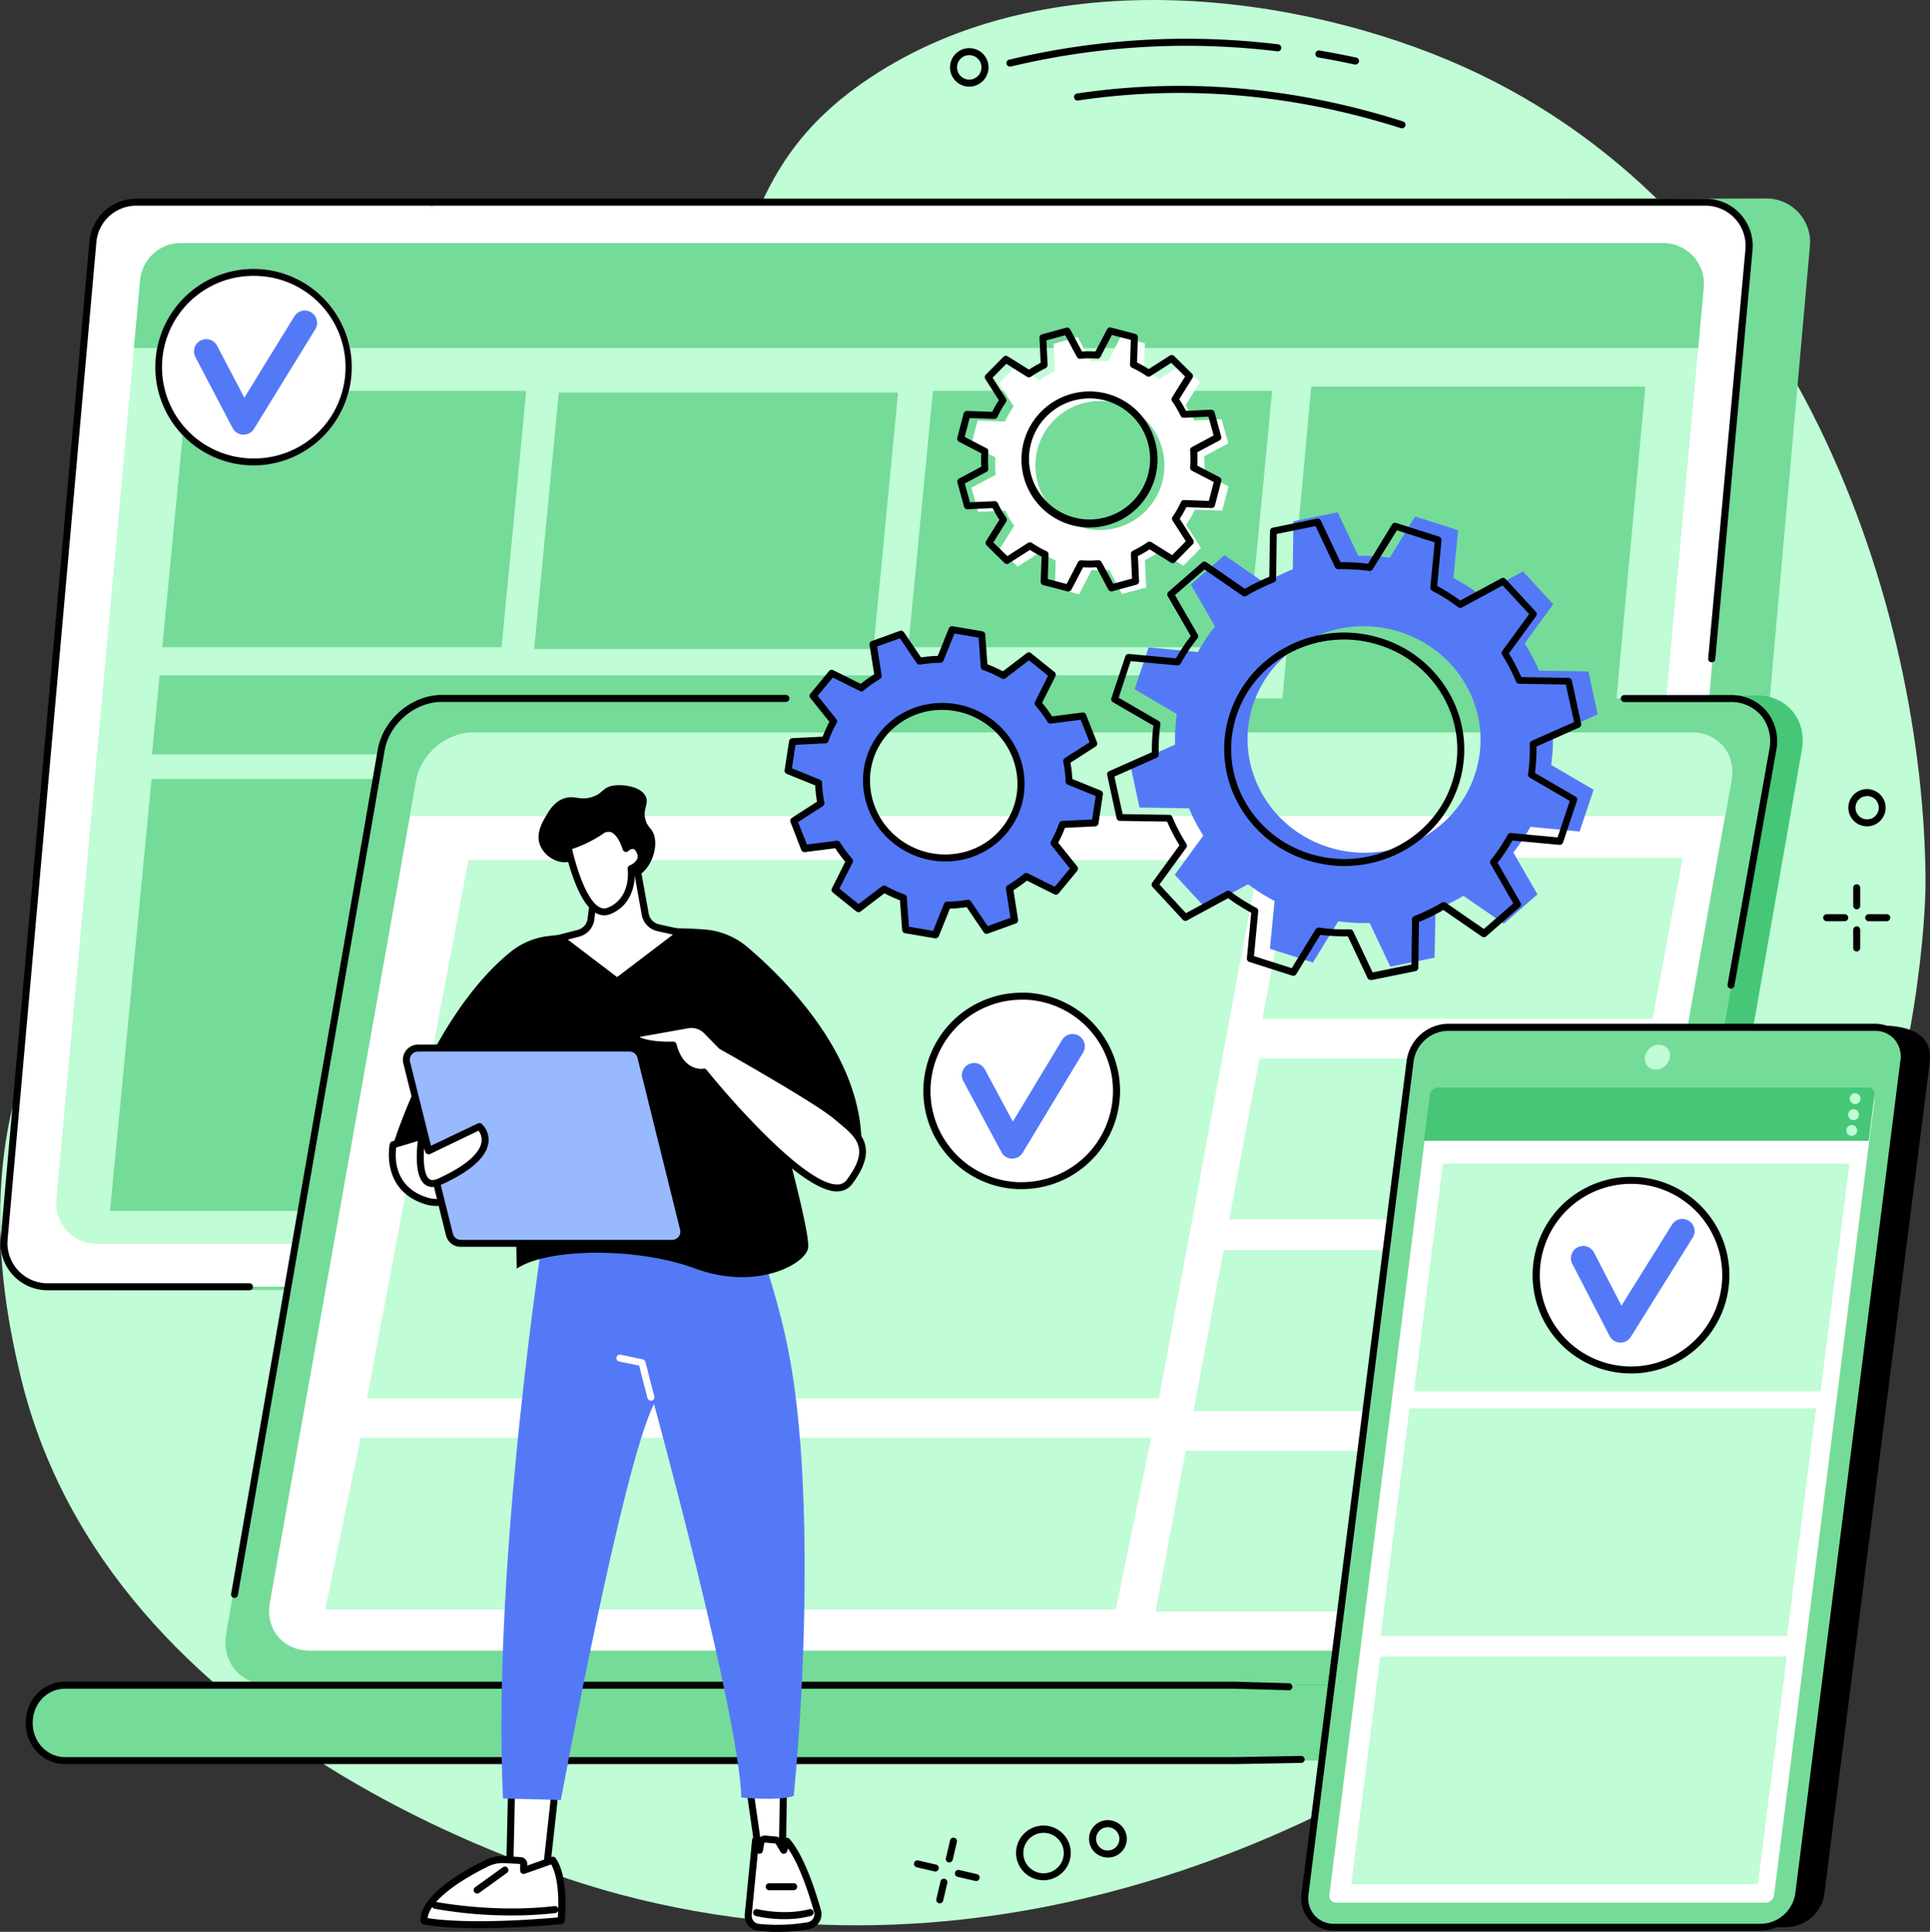 <svg id="Layer_1" data-name="Layer 1" xmlns="http://www.w3.org/2000/svg" viewBox="0 0 828.87 829.78"><rect x="0" y="0" width="828.87" height="829.78" fill="#333333" stroke="none"/><defs><style>.cls-1{fill:#fff;}.cls-2{fill:#c0fcd5;}.cls-3{fill:#75db99;}.cls-4{fill:#46c777;}.cls-5{fill:#5479f7;}.cls-6{fill:#99b9ff;}</style></defs><path class="cls-1" d="M423.6-115" transform="translate(-666.5 -71.31)"/><path class="cls-1" d="M423.6,1385" transform="translate(-666.5 -71.31)"/><g id="Cross-platform_development" data-name="Cross-platform development"><path class="cls-2" d="M1283.46,822.65c207.33-129.56,210.12-362.44,210-373.12-.74-116.69-54.3-285.25-199.07-349.83-68.61-30.6-177.06-46.45-254.38,5.09C967.85,152.92,999.14,208.91,919.49,305c-91.74,110.7-165.53,95.75-227,192.42-40.63,63.86-22.7,141.14-17.57,163.31C712.57,823.26,910.38,879.13,932.57,885,1108.68,931.87,1253.65,841.28,1283.46,822.65Z" transform="translate(-666.5 -71.31)"/><path class="cls-3" d="M878.06,158.16l547.08-1.59A18.74,18.74,0,0,1,1443.8,177l-38.29,431.48a18.74,18.74,0,0,1-18.66,17.07L713,625.41c-11,0-19.75-10.41-18.78-21.37l38.3-428.8c.86-9.67,8.65-18.13,18.35-18.13l127.23,1Z" transform="translate(-666.5 -71.31)"/><path class="cls-1" d="M852,158.16h547a18.73,18.73,0,0,1,18.66,20.4L1379.51,607A18.74,18.74,0,0,1,1360.85,624H686.94a18.73,18.73,0,0,1-18.66-20.39l38.12-428.4a18.73,18.73,0,0,1,18.66-17.08Z" transform="translate(-666.5 -71.31)"/><path d="M773.64,625.53h-86.7a20.22,20.22,0,0,1-20.15-22L704.9,175.1a20.14,20.14,0,0,1,20.16-18.44H852a1.5,1.5,0,0,1,0,3H725.06a17.16,17.16,0,0,0-17.17,15.71l-38.12,428.4a17.23,17.23,0,0,0,17.17,18.76h86.7a1.5,1.5,0,1,1,0,3Z" transform="translate(-666.5 -71.31)"/><path d="M1401.6,355.8h-.13a1.49,1.49,0,0,1-1.36-1.63l16-175.74A17.23,17.23,0,0,0,1399,159.66H852a1.5,1.5,0,0,1,0-3h547a20.25,20.25,0,0,1,20.16,22l-16,175.75A1.51,1.51,0,0,1,1401.6,355.8Z" transform="translate(-666.5 -71.31)"/><path class="cls-2" d="M864.14,175.61h516.45a17.45,17.45,0,0,1,17.62,18.83l-36,395.41a17.54,17.54,0,0,1-17.62,15.76H708.32a17.45,17.45,0,0,1-17.62-18.82l36-395.42a17.54,17.54,0,0,1,17.62-15.76Z" transform="translate(-666.5 -71.31)"/><path class="cls-3" d="M1395.83,220.81l2.38-26.18a17.5,17.5,0,0,0-17.62-18.88H744.31a17.58,17.58,0,0,0-17.62,15.81L724,220.81Z" transform="translate(-666.5 -71.31)"/><polygon class="cls-3" points="215.41 278.01 69.7 278.01 80.3 167.89 226 167.89 215.41 278.01"/><polygon class="cls-3" points="375.1 278.77 229.4 278.77 239.99 168.64 385.69 168.64 375.1 278.77"/><polygon class="cls-3" points="535.77 278.01 390.07 278.01 400.66 167.89 546.36 167.89 535.77 278.01"/><polygon class="cls-3" points="513.32 520.14 47.25 520.14 65.09 334.6 531.17 334.6 513.32 520.14"/><polygon class="cls-3" points="531.36 324.02 65.28 324.02 68.55 290.08 534.62 290.08 531.36 324.02"/><polygon class="cls-3" points="673.76 521.05 530.28 521.05 563.16 166.05 706.64 166.05 673.76 521.05"/><path class="cls-4" d="M1201.89,778.64c-12.78-10.44-26.19-20.17-39.93-29.45-27.87-18.84-57.25-35.68-86.94-52-15.62-8.59-31.84-16.35-47.85-24.34s-32.25-16-48.41-24Q956.62,638,934.51,627C901,513.82,864.64,385.46,871.87,385.46L1421,370c12.93,0,21.6,10.52,19.34,23.44l-66.55,379.43c-2.27,12.93-14.63,23.45-27.55,23.45H1224C1216.82,790.21,1209.18,784.6,1201.89,778.64Z" transform="translate(-666.5 -71.31)"/><path class="cls-3" d="M856.19,371.29h553.42c12.22,0,20.38,9.9,18.24,22.11L1361.3,772.83c-2.14,12.22-13.78,22.12-26,22.12H781.89c-12.21,0-20.38-9.9-18.24-22.12L830.2,393.4C832.34,381.19,844,371.29,856.19,371.29Z" transform="translate(-666.5 -71.31)"/><path d="M1409.91,495.94l-.27,0a1.49,1.49,0,0,1-1.21-1.73l17.94-101a17.46,17.46,0,0,0-3.5-14.53,16.94,16.94,0,0,0-13.26-5.82h-45.54a1.5,1.5,0,0,1,0-3h45.54a19.85,19.85,0,0,1,15.55,6.89,20.44,20.44,0,0,1,4.17,17l-17.95,101A1.5,1.5,0,0,1,1409.91,495.94Z" transform="translate(-666.5 -71.31)"/><path d="M767.24,757.68l-.26,0a1.5,1.5,0,0,1-1.22-1.74l63-362.77c2.26-12.88,14.58-23.36,27.47-23.36H1004a1.5,1.5,0,0,1,0,3H856.19c-11.5,0-22.49,9.36-24.51,20.87l-63,362.77A1.51,1.51,0,0,1,767.24,757.68Z" transform="translate(-666.5 -71.31)"/><path class="cls-3" d="M694.55,795.17h643.61c8.57,0,15.55,7.09,15.55,16.2s-7,16.19-15.55,16.19H694.55c-8.59,0-15.55-7.07-15.55-16.19S686,795.17,694.55,795.17Z" transform="translate(-666.5 -71.31)"/><path d="M1119.06,829.06H694.55c-9.56,0-17-7.77-17-17.69s7.49-17.7,17-17.7h502.19l23.32.66a1.5,1.5,0,0,1,0,3h0l-23.29-.66H694.55c-7.88,0-14,6.46-14,14.7s6.17,14.69,14,14.69h502.19l28.57-.51h0a1.5,1.5,0,0,1,0,3l-28.6.51Z" transform="translate(-666.5 -71.31)"/><path class="cls-1" d="M869.84,385.92h523c11.55,0,19.26,9.21,17.24,20.59l-62.89,353.22c-2,11.37-13,20.59-24.57,20.59h-523c-11.54,0-19.26-9.22-17.23-20.59l62.89-353.22C847.29,395.13,858.29,385.92,869.84,385.92Z" transform="translate(-666.5 -71.31)"/><path class="cls-2" d="M1407.37,421.85l2.73-15.31c2-11.37-5.69-20.56-17.24-20.56h-523c-11.55,0-22.55,9.19-24.57,20.56l-2.73,15.31Z" transform="translate(-666.5 -71.31)"/><polygon class="cls-2" points="497.72 600.63 157.62 600.63 201.16 369.5 540.76 369.5 497.72 600.63"/><polygon class="cls-2" points="479.21 691.3 139.68 691.3 154.87 617.57 494.4 617.57 479.21 691.3"/><polygon class="cls-2" points="709.71 437.59 542.2 437.59 555.18 368.47 722.68 368.47 709.71 437.59"/><polygon class="cls-2" points="695.42 523.75 527.91 523.75 540.89 454.63 708.39 454.63 695.42 523.75"/><polygon class="cls-2" points="680.07 606.13 512.56 606.13 525.53 537.01 693.04 537.01 680.07 606.13"/><polygon class="cls-2" points="663.78 692.3 496.28 692.3 509.25 623.17 676.75 623.17 663.78 692.3"/><path d="M1433.92,899.09H1250.51a12.32,12.32,0,0,1-12.5-14.27l45.16-356.77a16.69,16.69,0,0,1,16.11-14.26l174.21-2c20,0,22.7,8.42,21.71,16.3L1450,884.82A16.71,16.71,0,0,1,1433.92,899.09Z" transform="translate(-666.5 -71.31)"/><path class="cls-3" d="M1422.88,899.09h-183.4A12.35,12.35,0,0,1,1227,884.78l45.16-357.91a16.72,16.72,0,0,1,16.12-14.31h183.41a12.34,12.34,0,0,1,12.5,14.31L1439,884.78A16.72,16.72,0,0,1,1422.88,899.09Z" transform="translate(-666.5 -71.31)"/><path class="cls-2" d="M1377.65,530.76a4.62,4.62,0,0,1-4.68-5.36,6.26,6.26,0,0,1,6-5.36,4.62,4.62,0,0,1,4.68,5.36A6.26,6.26,0,0,1,1377.65,530.76Z" transform="translate(-666.5 -71.31)"/><path class="cls-1" d="M1237.42,885.27l43.12-341.74a3.86,3.86,0,0,1,3.72-3.3h184.4a2.85,2.85,0,0,1,2.88,3.3l-43.12,341.74a3.86,3.86,0,0,1-3.72,3.3H1240.31A2.85,2.85,0,0,1,1237.42,885.27Z" transform="translate(-666.5 -71.31)"/><path class="cls-4" d="M1469.05,561.32l2.49-19.7a2.77,2.77,0,0,0-2.88-3.21h-184.4a3.78,3.78,0,0,0-3.72,3.21l-2.49,19.7Z" transform="translate(-666.5 -71.31)"/><circle class="cls-2" cx="796.72" cy="471.91" r="2.33"/><circle class="cls-2" cx="796.05" cy="478.79" r="2.33"/><circle class="cls-2" cx="795.27" cy="485.56" r="2.33"/><polygon class="cls-2" points="781.87 597.6 607.26 597.6 619.69 499.81 794.3 499.81 781.87 597.6"/><polygon class="cls-2" points="767.51 702.67 592.9 702.67 605.34 604.89 779.94 604.89 767.51 702.67"/><polygon class="cls-2" points="754.94 809.35 580.34 809.35 592.77 711.57 767.38 711.57 754.94 809.35"/><path d="M1422.88,900.59h-183.4a14,14,0,0,1-10.69-4.66,14.21,14.21,0,0,1-3.31-11.34l45.16-357.91a18.29,18.29,0,0,1,17.61-15.62h183.41a14,14,0,0,1,10.68,4.66,14.21,14.21,0,0,1,3.31,11.34L1440.49,885A18.29,18.29,0,0,1,1422.88,900.59Zm-175.1-180.73,1.49.18L1228.46,885a11.21,11.21,0,0,0,2.59,9,11,11,0,0,0,8.43,3.65h183.4a15.2,15.2,0,0,0,14.63-13l45.16-357.91a11.25,11.25,0,0,0-2.58-9,11,11,0,0,0-8.43-3.64H1288.25a15.2,15.2,0,0,0-14.63,13l-24.35,193Z" transform="translate(-666.5 -71.31)"/><polygon class="cls-1" points="321.63 765.67 326.16 797.46 335.96 797.46 336.51 766.2 321.63 765.67"/><path d="M1002.47,870.28h-9.81a1.5,1.5,0,0,1-1.48-1.29l-4.53-31.79A1.51,1.51,0,0,1,987,836a1.49,1.49,0,0,1,1.17-.49l14.87.52a1.5,1.5,0,0,1,1.45,1.53L1004,868.8A1.51,1.51,0,0,1,1002.47,870.28Zm-8.5-3h7l.5-28.32-11.62-.41Z" transform="translate(-666.5 -71.31)"/><path class="cls-1" d="M992.27,899.17a78.4,78.4,0,0,0,21.31-.71,5,5,0,0,0,4-6.29c-2.24-8-7.08-23.09-13.16-30l-1.33,3.89-2.12-3.55a1.8,1.8,0,0,0-1.36-.85l-4.42-.42a1.79,1.79,0,0,0-1.92,1.47l-.59,3.35L991,861.77l-3.15,31.93A5,5,0,0,0,992.27,899.17Z" transform="translate(-666.5 -71.31)"/><path d="M1000.28,901.09a75.78,75.78,0,0,1-8.17-.43,6.51,6.51,0,0,1-5.76-7.1l3.14-31.94a1.51,1.51,0,0,1,1.29-1.34,1.53,1.53,0,0,1,1.57.85,3.27,3.27,0,0,1,3-1.35l4.42.41a3.29,3.29,0,0,1,2.5,1.58l.47.77.28-.82a1.5,1.5,0,0,1,2.54-.51c6.24,7,11.13,22.17,13.49,30.55a6.5,6.5,0,0,1-.76,5.23,6.57,6.57,0,0,1-4.41,3A80.2,80.2,0,0,1,1000.28,901.09Zm-8.34-33.69-2.6,26.45a3.5,3.5,0,0,0,3.09,3.83h0a76.85,76.85,0,0,0,20.9-.7,3.51,3.51,0,0,0,2.79-4.41c-2.07-7.35-6.12-20-11.19-27.26l-.44,1.26a1.49,1.49,0,0,1-2.7.29l-2.13-3.55a.3.3,0,0,0-.21-.13l-4.42-.41a.27.27,0,0,0-.3.23l-.59,3.35a1.51,1.51,0,0,1-1.33,1.23A1.52,1.52,0,0,1,991.94,867.4Z" transform="translate(-666.5 -71.31)"/><path d="M1003.41,895.66a55,55,0,0,1-12.34-1.36,1.5,1.5,0,0,1,.73-2.91c.11,0,11.51,2.81,22.18,0a1.5,1.5,0,1,1,.76,2.9A45,45,0,0,1,1003.41,895.66Z" transform="translate(-666.5 -71.31)"/><path d="M1007.36,883.23H996.85a1.5,1.5,0,1,1,0-3h10.51a1.5,1.5,0,1,1,0,3Z" transform="translate(-666.5 -71.31)"/><polygon class="cls-1" points="238.47 768.51 234.4 805.56 218.81 808.83 219.76 765.38 238.47 768.51"/><path d="M885.31,881.64a1.56,1.56,0,0,1-1-.34,1.52,1.52,0,0,1-.54-1.19l1-43.45a1.52,1.52,0,0,1,1.75-1.45l18.71,3.13a1.52,1.52,0,0,1,1.25,1.65l-4.08,37a1.51,1.51,0,0,1-1.18,1.31l-15.59,3.26A1.55,1.55,0,0,1,885.31,881.64Zm2.41-43.18-.87,39.83,12.68-2.66,3.8-34.56Z" transform="translate(-666.5 -71.31)"/><path class="cls-1" d="M907.48,896.3s2-17.83-3.59-26l-12.47,4.44v-2.66A1.55,1.55,0,0,0,890,870.5l-7-.4a15.17,15.17,0,0,0-7.55,1.55c-8.33,4.1-27.5,14.65-26.89,24.77C848.63,896.42,863.72,900.17,907.48,896.3Z" transform="translate(-666.5 -71.31)"/><path d="M872.12,899.56c-16.78,0-23.44-1.58-23.85-1.68a1.5,1.5,0,0,1-1.14-1.37c-.63-10.62,17.1-21,27.73-26.2a16.7,16.7,0,0,1,8.3-1.71l7,.4a3.06,3.06,0,0,1,2.81,3.11v.54l10.47-3.73a1.48,1.48,0,0,1,1.73.56c5.84,8.51,3.93,26.24,3.85,27a1.51,1.51,0,0,1-1.36,1.33C892.6,899.12,881,899.56,872.12,899.56Zm-22-4.37c4.25.73,20.48,2.78,55.94-.27.3-3.88.88-16.08-2.85-22.77l-11.33,4a1.46,1.46,0,0,1-1.36-.18,1.5,1.5,0,0,1-.64-1.23v-2.66a.19.19,0,0,0,0-.13L883,871.6a13.74,13.74,0,0,0-6.81,1.4C860.46,880.73,850.9,888.92,850.16,895.19Zm57.32,1.11h0Z" transform="translate(-666.5 -71.31)"/><path d="M886.24,894.07a186.11,186.11,0,0,1-33.09-2.88,1.49,1.49,0,1,1,.59-2.93c.24,0,24.51,4.85,50.91,1.79a1.5,1.5,0,0,1,.34,3A163.79,163.79,0,0,1,886.24,894.07Z" transform="translate(-666.5 -71.31)"/><path d="M871.42,884.66a1.52,1.52,0,0,1-1.22-.63,1.49,1.49,0,0,1,.35-2.09l12-8.63a1.5,1.5,0,0,1,1.75,2.43l-12,8.64A1.51,1.51,0,0,1,871.42,884.66Z" transform="translate(-666.5 -71.31)"/><path class="cls-5" d="M900.11,599.41s-22.36,142.13-17.6,244.42l24.86.64s26.67-144.26,40-170.06c0,0,36.14,131.52,37.53,169,0,0,16.08,1.62,22.49-.69,3.45-36.13,4.48-66.87,4.65-90.34.5-67.2-5.92-97.72-9.44-112.2-3.24-13.29-6.71-24.1-9.24-31.41l-8.46-24.13Z" transform="translate(-666.5 -71.31)"/><path class="cls-1" d="M946,672.93a1.51,1.51,0,0,1-1.45-1.12L941,657.9l-8.58-1.77a1.5,1.5,0,1,1,.61-2.94l9.5,2a1.49,1.49,0,0,1,1.14,1.1l3.84,14.81a1.5,1.5,0,0,1-1.08,1.82A1.24,1.24,0,0,1,946,672.93Z" transform="translate(-666.5 -71.31)"/><path d="M902.3,473.34c14.55-1.64,45.33-4.56,67-2.76A32.16,32.16,0,0,1,987.35,478c15.38,13,48.7,45.53,49.13,84.05l-34.13-5s12,43.19,11.23,50.13-22,18.74-48.37,9.06-64.45-8.51-76.76,0L887.26,563H835.34s17.17-55.88,50.48-82.85A31.84,31.84,0,0,1,902.3,473.34Z" transform="translate(-666.5 -71.31)"/><path class="cls-1" d="M835.34,563s-4.06,18.58,14.41,24.16,36-28.05,36-28.05L872.9,551.7Z" transform="translate(-666.5 -71.31)"/><path d="M854,589.33a16,16,0,0,1-4.68-.7c-19.57-5.91-15.48-25.71-15.43-25.91a1.5,1.5,0,0,1,1-1.12l37.55-11.33a1.54,1.54,0,0,1,1.19.13l12.86,7.46a1.5,1.5,0,0,1,.58,2C886.41,561.15,871.49,589.33,854,589.33Zm-17.33-25.12c-.51,3.57-1.4,17,13.52,21.55,15.12,4.56,30.19-20.12,33.55-26l-11-6.39Z" transform="translate(-666.5 -71.31)"/><path class="cls-6" d="M955.13,605.38H864.36a5,5,0,0,1-4.86-3.8l-18.33-73.89a5,5,0,0,1,4.86-6.21h90.78a5,5,0,0,1,4.86,3.8L960,599.17A5,5,0,0,1,955.13,605.38Z" transform="translate(-666.5 -71.31)"/><path d="M955.13,606.88H864.36a6.5,6.5,0,0,1-6.32-4.94l-18.32-73.89A6.51,6.51,0,0,1,846,520h90.78a6.48,6.48,0,0,1,6.31,4.94l18.33,73.89a6.51,6.51,0,0,1-6.32,8.07ZM846,523a3.51,3.51,0,0,0-3.4,4.35L861,601.22a3.49,3.49,0,0,0,3.4,2.66h90.77a3.52,3.52,0,0,0,3.41-4.35l-18.33-73.89a3.51,3.51,0,0,0-3.4-2.66Z" transform="translate(-666.5 -71.31)"/><path class="cls-1" d="M847.91,558.21l2.67,7.39,21.82-10.39s12,10.39-17.09,23.71C843.19,584.47,847.91,558.21,847.91,558.21Z" transform="translate(-666.5 -71.31)"/><path d="M852.28,581.18a5.26,5.26,0,0,1-3.31-1.1c-5.56-4.31-2.86-20.32-2.54-22.13a1.5,1.5,0,0,1,2.89-.25l2.11,5.84,20.33-9.69a1.5,1.5,0,0,1,1.63.23,9.46,9.46,0,0,1,2.87,8.15c-.89,6.22-7.73,12.29-20.32,18A8.84,8.84,0,0,1,852.28,581.18Zm-3.64-16.54c-.39,5.47,0,11.36,2.17,13.07.32.25,1.31,1,3.88-.15,14.46-6.62,18.1-12.22,18.6-15.75A6.36,6.36,0,0,0,872,557L851.22,567a1.5,1.5,0,0,1-2.05-.85Z" transform="translate(-666.5 -71.31)"/><path class="cls-1" d="M976.3,520.6s40.8,22.9,49.22,30.09,17.55,12.66,5.68,28.38-62.45-47.26-62.45-47.26-9.72,1.61-13.11-11.63c0,0-16.41.59-17-4.56l23.14-4.14A9.18,9.18,0,0,1,970,514.1Z" transform="translate(-666.5 -71.31)"/><path d="M1026,583.09c-16.88,0-53-43.77-57.88-49.74-2.64.06-10.29-.8-13.56-11.64-5.12.07-16.72-.35-17.36-5.92a1.5,1.5,0,0,1,1.22-1.65L961.51,510a10.68,10.68,0,0,1,9.52,3l6.19,6.34c3.38,1.9,41,23.13,49.28,30.16.64.56,1.29,1.1,1.94,1.64,7.75,6.45,15.77,13.13,4,28.79a7.67,7.67,0,0,1-6.3,3.11Zm-57.21-52.78a1.52,1.52,0,0,1,1.18.56c11,13.72,42.5,49.22,56,49.22h.11a4.72,4.72,0,0,0,4-1.92c10.08-13.37,4.39-18.11-3.49-24.68-.66-.54-1.32-1.09-2-1.65-8.21-7-48.58-29.71-49-29.94a1.23,1.23,0,0,1-.34-.26l-6.35-6.49A7.65,7.65,0,0,0,962,513l-20.85,3.72c2.46,1.44,8.75,2.21,14.4,2a1.51,1.51,0,0,1,1.5,1.13c3,11.66,11.08,10.57,11.42,10.52A.93.93,0,0,1,968.74,530.31Z" transform="translate(-666.5 -71.31)"/><path d="M918.72,446.71c-.74,1.27.79,3.75.8,3.75s-.73-7.26-4.77-9.1c-2.35-1.06-3.56.71-7,.23a12.13,12.13,0,0,1-9.33-7.28c-1.85-4.85.82-9.48,2.5-12.4s3.8-6.13,7.49-7.53c4.81-1.81,6.83,1,12.34-.74,4.48-1.39,4.15-3.55,8.14-4.68,3.32-.95,12.9-.41,15,4.68,1.36,3.24-1.58,5.2-.11,10,.88,2.88,2.26,3.23,3.26,5.45,2.5,5.51-.63,15.18-6.59,18.42C932.36,451.9,920.47,443.68,918.72,446.71Z" transform="translate(-666.5 -71.31)"/><path class="cls-1" d="M922.19,450.6l-1.88,15.45a7.24,7.24,0,0,1-5.35,6.12l-8,2.07,24.5,18.65L959,472l-9.87-2.21a7.19,7.19,0,0,1-5.53-5.76l-4.1-22.76Z" transform="translate(-666.5 -71.31)"/><path d="M931.51,494.39a1.47,1.47,0,0,1-.91-.31l-24.5-18.65a1.52,1.52,0,0,1-.56-1.49,1.49,1.49,0,0,1,1.09-1.15l8-2.07a5.7,5.7,0,0,0,4.24-4.85l1.88-15.45a1.51,1.51,0,0,1,.78-1.14L938.82,440A1.49,1.49,0,0,1,941,441l4.1,22.76a5.71,5.71,0,0,0,4.39,4.57l9.87,2.21a1.49,1.49,0,0,1,1.14,1.14,1.51,1.51,0,0,1-.56,1.51l-27.53,20.89A1.48,1.48,0,0,1,931.51,494.39Zm-21.14-19.48L931.51,491l24-18.24-6.72-1.5a8.72,8.72,0,0,1-6.68-7l-3.73-20.72-14.84,8-1.79,14.67a8.67,8.67,0,0,1-6.45,7.39Z" transform="translate(-666.5 -71.31)"/><path class="cls-1" d="M937.55,444.41s6.1-2.29,3.81-7.33-6-1.32-6-1.32-3.46-12.42-10.74-7.52a51.23,51.23,0,0,1-14.18,6.67s2.56,12.5,7.17,20.81c2.77,5,6.29,8.51,10.44,6.83,11.36-4.62,9.52-18.14,9.52-18.14Z" transform="translate(-666.5 -71.31)"/><path d="M925.94,464.47c-2.78,0-6.21-1.78-9.66-8-4.67-8.42-7.23-20.71-7.33-21.23a1.5,1.5,0,0,1,1.09-1.76A50.15,50.15,0,0,0,923.76,427a6.61,6.61,0,0,1,6.17-1c3.27,1.21,5.25,5.06,6.2,7.47A4.6,4.6,0,0,1,939,433c1.59.29,2.85,1.45,3.77,3.45a6.15,6.15,0,0,1,.21,5,8.24,8.24,0,0,1-3.82,3.89c.16,3.53-.24,14.43-10.52,18.61A7.08,7.08,0,0,1,925.94,464.47ZM912.19,436c.79,3.41,3.14,12.6,6.71,19.05,2.89,5.22,5.78,7.29,8.57,6.16,10.11-4.11,8.66-16,8.6-16.55A1.5,1.5,0,0,1,937,443h0a6.06,6.06,0,0,0,3.15-2.73,3.12,3.12,0,0,0-.18-2.58c-.32-.73-.86-1.62-1.56-1.75a2.93,2.93,0,0,0-2,.87,1.5,1.5,0,0,1-2.5-.66c-.49-1.72-2.33-6.4-5-7.38a3.71,3.71,0,0,0-3.46.7A54.15,54.15,0,0,1,912.19,436Z" transform="translate(-666.5 -71.31)"/><circle class="cls-1" cx="775.48" cy="229.02" r="42.21" transform="translate(-687.25 16.82) rotate(-6.42)"/><path d="M775.45,186.81v3h0c.66,0,1.33,0,2,.05a39.21,39.21,0,0,1-1.93,78.38c-.67,0-1.34,0-2-.05a39.21,39.21,0,0,1,1.93-78.38v-3Zm0,0a42.21,42.21,0,0,0-2.09,84.37c.73,0,1.44.06,2.16.06a42.22,42.22,0,0,0,2.08-84.38c-.72,0-1.44-.05-2.15-.05Z" transform="translate(-666.5 -71.31)"/><path class="cls-5" d="M770.8,258a5.27,5.27,0,0,1-4.39-2.8l-16.09-30.7a5.26,5.26,0,0,1,9.31-4.88l11.8,22.52,21.47-34.91a5.25,5.25,0,0,1,9,5.5l-26.31,42.78a5.27,5.27,0,0,1-4.66,2.5Z" transform="translate(-666.5 -71.31)"/><circle class="cls-1" cx="1366.99" cy="619.04" r="42.21" transform="translate(-762.12 212.08) rotate(-11.44)"/><path d="M1367,576.83v3h0c.75,0,1.51,0,2.26.06a39.22,39.22,0,0,1-2.18,78.37c-.75,0-1.51,0-2.25-.07a39.21,39.21,0,0,1,2.17-78.36v-3Zm0,0a42.21,42.21,0,0,0-2.34,84.36c.81,0,1.62.07,2.42.07a42.22,42.22,0,0,0,2.35-84.37c-.82,0-1.62-.06-2.43-.06Z" transform="translate(-666.5 -71.31)"/><path class="cls-5" d="M1362.13,648a5.23,5.23,0,0,1-4.37-2.83l-15.9-30.8a5.26,5.26,0,1,1,9.34-4.82l11.66,22.59,21.69-34.77a5.25,5.25,0,1,1,8.91,5.56l-26.58,42.61a5.27,5.27,0,0,1-4.67,2.47Z" transform="translate(-666.5 -71.31)"/><circle class="cls-1" cx="1105.42" cy="539.92" r="42.21" transform="translate(-719.95 55.69) rotate(-6.42)"/><path d="M1105.39,497.71v3l1.64,0a39.22,39.22,0,0,1-1.58,78.4c-.55,0-1.1,0-1.65,0a39.21,39.21,0,0,1,1.59-78.39v-3Zm0,0a42.21,42.21,0,0,0-1.71,84.39c.59,0,1.18,0,1.77,0a42.22,42.22,0,0,0,1.7-84.4l-1.76,0Z" transform="translate(-666.5 -71.31)"/><path class="cls-5" d="M1101,569a5.27,5.27,0,0,1-4.42-2.77l-16.36-30.56a5.25,5.25,0,0,1,9.26-5l12,22.41L1122.64,518a5.25,5.25,0,0,1,9,5.43l-25.92,43a5.23,5.23,0,0,1-4.63,2.54Z" transform="translate(-666.5 -71.31)"/><path class="cls-5" d="M1119.14,433.41a51,51,0,0,0,3.62-8l14-.68,1.94-12.46L1125.6,407a51.88,51.88,0,0,0-1-8.77l11.66-7.49-4.69-11.87-13.9,1.78a54.05,54.05,0,0,0-5.34-7.2l6.16-12.29L1108.43,353l-11,8.39a54.4,54.4,0,0,0-8.22-3.71l-1-13.78-12.74-2.17-5.13,12.75a55.49,55.49,0,0,0-8.92.79l-7.89-11.61-12,4.35,2.11,13.68a53.21,53.21,0,0,0-7.22,5.09l-12.66-6.31-8,9.71,8.79,11a51,51,0,0,0-3.61,8l-14,.68-1.93,12.46,13.11,5.31a52.83,52.83,0,0,0,1,8.76l-11.67,7.49,4.7,11.88L1026,434a53.83,53.83,0,0,0,5.34,7.2l-6.16,12.29,10.07,8.1,11-8.39a55,55,0,0,0,8.23,3.72l1,13.78,12.74,2.17,5.13-12.76a54.25,54.25,0,0,0,8.91-.79l7.89,11.61,12-4.35L1100,452.86a51.67,51.67,0,0,0,7.22-5.08l12.67,6.3,8-9.7Zm-21.4-5.25c-11.44,13.8-32.32,15.64-46.64,4.11s-16.64-32-5.2-45.85,32.33-15.65,46.64-4.12S1109.19,414.36,1097.74,428.16Z" transform="translate(-666.5 -71.31)"/><path d="M1068.18,474.33l-.25,0-12.75-2.17a1.5,1.5,0,0,1-1.24-1.37L1053,458a56.58,56.58,0,0,1-6.66-3l-10.22,7.81a1.49,1.49,0,0,1-1.85,0l-10.07-8.11a1.49,1.49,0,0,1-.4-1.84l5.71-11.39a56.26,56.26,0,0,1-4.31-5.81l-13,1.66a1.51,1.51,0,0,1-1.59-.94L1006,424.42a1.5,1.5,0,0,1,.58-1.82l10.81-6.94a55.39,55.39,0,0,1-.79-7l-12.22-4.94a1.51,1.51,0,0,1-.92-1.62l1.94-12.46a1.51,1.51,0,0,1,1.41-1.27l13-.63a51.9,51.9,0,0,1,2.89-6.38l-8.17-10.19a1.49,1.49,0,0,1,0-1.9l8-9.71a1.52,1.52,0,0,1,1.83-.38l11.79,5.87a53.1,53.1,0,0,1,5.79-4.08l-2-12.68a1.5,1.5,0,0,1,1-1.64l12-4.35a1.51,1.51,0,0,1,1.76.57l7.35,10.82a55.67,55.67,0,0,1,7.19-.64l4.75-11.83a1.5,1.5,0,0,1,1.65-.92l12.74,2.17a1.5,1.5,0,0,1,1.25,1.37l.93,12.81a58,58,0,0,1,6.65,3l10.23-7.8a1.5,1.5,0,0,1,1.85,0l10.07,8.11a1.51,1.51,0,0,1,.4,1.84l-5.71,11.4a55.1,55.1,0,0,1,4.3,5.81l13-1.66a1.5,1.5,0,0,1,1.58.94l4.7,11.87a1.49,1.49,0,0,1-.59,1.81l-10.81,6.95a55.46,55.46,0,0,1,.8,7l12.21,4.95a1.49,1.49,0,0,1,.92,1.62L1138.27,425a1.49,1.49,0,0,1-1.41,1.26l-13,.64a53.45,53.45,0,0,1-2.89,6.38l8.17,10.19a1.5,1.5,0,0,1,0,1.89l-8,9.71a1.49,1.49,0,0,1-1.82.39l-11.79-5.88a53.67,53.67,0,0,1-5.79,4.08l2,12.68a1.5,1.5,0,0,1-1,1.64l-12,4.35a1.5,1.5,0,0,1-1.75-.56l-7.35-10.82a57.5,57.5,0,0,1-7.19.64l-4.76,11.83A1.51,1.51,0,0,1,1068.18,474.33Zm-11.33-4.95,10.39,1.77,4.67-11.64a1.51,1.51,0,0,1,1.39-.94,54.67,54.67,0,0,0,8.67-.76,1.48,1.48,0,0,1,1.49.63l7.24,10.65,9.75-3.54-1.93-12.46a1.49,1.49,0,0,1,.73-1.53,50.16,50.16,0,0,0,7-4.93,1.5,1.5,0,0,1,1.63-.2l11.6,5.78,6.51-7.85-8-10a1.52,1.52,0,0,1-.14-1.68,48.35,48.35,0,0,0,3.51-7.75,1.5,1.5,0,0,1,1.34-1l12.81-.62,1.57-10.08-12-4.86a1.51,1.51,0,0,1-.94-1.35,50.87,50.87,0,0,0-1-8.51,1.5,1.5,0,0,1,.66-1.56l10.63-6.82-3.82-9.65-12.74,1.64a1.53,1.53,0,0,1-1.47-.7,52.11,52.11,0,0,0-5.19-7,1.49,1.49,0,0,1-.21-1.66l5.61-11.21-8.21-6.61-10.06,7.68a1.5,1.5,0,0,1-1.64.12,52.78,52.78,0,0,0-8-3.62,1.52,1.52,0,0,1-1-1.31l-.91-12.6-10.39-1.77-4.68,11.63a1.49,1.49,0,0,1-1.38.94,53.53,53.53,0,0,0-8.67.77,1.5,1.5,0,0,1-1.5-.64L1053,345.49,1043.2,349l1.93,12.47a1.51,1.51,0,0,1-.73,1.52,50.58,50.58,0,0,0-7,4.94,1.49,1.49,0,0,1-1.63.19l-11.6-5.78-6.5,7.85,8,10a1.48,1.48,0,0,1,.14,1.67,50.6,50.6,0,0,0-3.51,7.75,1.47,1.47,0,0,1-1.34,1l-12.8.63-1.57,10.07,12,4.87a1.49,1.49,0,0,1,.94,1.34,51,51,0,0,0,1,8.52,1.49,1.49,0,0,1-.66,1.55l-10.63,6.83,3.81,9.64,12.75-1.63a1.5,1.5,0,0,1,1.46.7,53.65,53.65,0,0,0,5.19,7,1.49,1.49,0,0,1,.22,1.66L1027,453l8.21,6.62L1045.3,452a1.51,1.51,0,0,1,1.64-.12,54.46,54.46,0,0,0,8,3.62,1.49,1.49,0,0,1,1,1.3Zm15.66-28.05a35.57,35.57,0,0,1-22.35-7.89,34.45,34.45,0,0,1-12.85-23.5,32.87,32.87,0,0,1,7.44-24.48c11.94-14.41,33.81-16.35,48.73-4.33a34.48,34.48,0,0,1,12.86,23.51,32.92,32.92,0,0,1-7.44,24.48A34.13,34.13,0,0,1,1072.51,441.33Zm-1.38-65.09a31.1,31.1,0,0,0-24.07,11.13,30,30,0,0,0-6.77,22.27A31.5,31.5,0,0,0,1052,431.11c13.66,11,33.64,9.24,44.55-3.91a29.9,29.9,0,0,0,6.76-22.27,31.44,31.44,0,0,0-11.75-21.46A32.58,32.58,0,0,0,1071.13,376.24Z" transform="translate(-666.5 -71.31)"/><path class="cls-5" d="M1332.67,399.89a76.5,76.5,0,0,0,.73-13.14l19.26-8.56-4-18.48-21.23-.33a78.89,78.89,0,0,0-6.14-11.73l12.27-16.8-13-14.08-18.49,10a82.13,82.13,0,0,0-11.37-7.18l2-20.54-18.49-5.89-10.84,17.7a83.29,83.29,0,0,0-13.53-.75l-8.86-18.75-19,3.87-.27,20.63a83.14,83.14,0,0,0-12,5.93l-17.33-12-14.45,12.6,10.37,18a78.4,78.4,0,0,0-7.36,11l-21.14-2-6,17.95L1171.9,378a75.5,75.5,0,0,0-.73,13.14l-19.27,8.55,4,18.49,21.24.33a78.89,78.89,0,0,0,6.14,11.73l-12.27,16.8,13,14.08,18.5-10a81.54,81.54,0,0,0,11.37,7.18l-2,20.54,18.49,5.89,10.84-17.7a83.23,83.23,0,0,0,13.52.75l8.87,18.75,19-3.87L1283,462a81.13,81.13,0,0,0,12-5.93l17.33,12,14.45-12.6-10.37-18a77.48,77.48,0,0,0,7.35-11l21.14,2,6-17.95Zm-32.8,4.25c-8.54,25.51-36.77,39.4-63,31s-40.67-35.85-32.13-61.37,36.78-39.41,63.06-31S1308.41,378.62,1299.87,404.14Z" transform="translate(-666.5 -71.31)"/><path d="M1255.16,492.24a1.5,1.5,0,0,1-1.36-.86l-8.45-17.87a84,84,0,0,1-11.81-.66l-10.34,16.88a1.47,1.47,0,0,1-1.73.64L1203,484.48a1.49,1.49,0,0,1-1-1.57l1.86-19.54a84.73,84.73,0,0,1-9.91-6.26l-17.65,9.56a1.49,1.49,0,0,1-1.82-.3l-13-14.08a1.49,1.49,0,0,1-.1-1.9l11.66-16a80.05,80.05,0,0,1-5.32-10.18l-20.26-.3a1.49,1.49,0,0,1-1.44-1.18l-4-18.49a1.48,1.48,0,0,1,.85-1.69l18.35-8.15a76.86,76.86,0,0,1,.64-11.39l-17.39-10.08a1.52,1.52,0,0,1-.67-1.78l6-17.94a1.5,1.5,0,0,1,1.56-1l20.17,1.88a80.12,80.12,0,0,1,6.38-9.58L1168,327.38a1.5,1.5,0,0,1,.31-1.88l14.45-12.6a1.5,1.5,0,0,1,1.84-.1l16.54,11.43a84.49,84.49,0,0,1,10.5-5.17l.26-19.64a1.51,1.51,0,0,1,1.2-1.45l19-3.87a1.52,1.52,0,0,1,1.66.83l8.44,17.87a84.16,84.16,0,0,1,11.82.66l10.33-16.87a1.51,1.51,0,0,1,1.74-.65l18.48,5.89a1.5,1.5,0,0,1,1,1.58L1283.72,323a82.17,82.17,0,0,1,9.91,6.26l17.65-9.57a1.5,1.5,0,0,1,1.81.3l13,14.08a1.5,1.5,0,0,1,.11,1.9l-11.67,16a82.13,82.13,0,0,1,5.33,10.18l20.26.31a1.5,1.5,0,0,1,1.44,1.18l4,18.49a1.51,1.51,0,0,1-.86,1.69l-18.34,8.15a79.45,79.45,0,0,1-.64,11.38l17.38,10.09a1.49,1.49,0,0,1,.67,1.77l-6,18a1.49,1.49,0,0,1-1.56,1l-20.17-1.87a78.81,78.81,0,0,1-6.38,9.57l9.87,17.13a1.51,1.51,0,0,1-.32,1.88l-14.44,12.59a1.5,1.5,0,0,1-1.84.11l-16.55-11.43a85.21,85.21,0,0,1-10.5,5.17l-.25,19.63a1.5,1.5,0,0,1-1.2,1.45l-19,3.87Zm-8.87-21.75a1.52,1.52,0,0,1,1.36.86L1256,489l16.67-3.4.25-19.42a1.51,1.51,0,0,1,1-1.38,80.72,80.72,0,0,0,11.84-5.82,1.51,1.51,0,0,1,1.62.05l16.37,11.31,12.64-11-9.76-16.94a1.53,1.53,0,0,1,.13-1.69,76.19,76.19,0,0,0,7.22-10.81,1.49,1.49,0,0,1,1.45-.77l20,1.86,5.24-15.66-17.2-10a1.52,1.52,0,0,1-.73-1.51,73.73,73.73,0,0,0,.72-12.88,1.5,1.5,0,0,1,.89-1.42l18.15-8.06-3.53-16.13-20-.3a1.5,1.5,0,0,1-1.36-.92,77.35,77.35,0,0,0-6-11.51,1.49,1.49,0,0,1,.06-1.69l11.54-15.81-11.38-12.31-17.47,9.46a1.49,1.49,0,0,1-1.62-.12,79.24,79.24,0,0,0-11.16-7.05,1.51,1.51,0,0,1-.8-1.47l1.85-19.34-16.21-5.16L1256,315.86a1.55,1.55,0,0,1-1.49.7,81.53,81.53,0,0,0-13.28-.74,1.44,1.44,0,0,1-1.39-.86l-8.36-17.68-16.68,3.39-.25,19.43a1.5,1.5,0,0,1-.95,1.37,82.15,82.15,0,0,0-11.83,5.82,1.47,1.47,0,0,1-1.62-.05l-16.38-11.31-12.64,11,9.76,16.93a1.49,1.49,0,0,1-.13,1.69,76.13,76.13,0,0,0-7.21,10.81,1.49,1.49,0,0,1-1.46.77l-20-1.85L1146.94,371l17.19,10a1.5,1.5,0,0,1,.73,1.51,75.72,75.72,0,0,0-.72,12.88,1.5,1.5,0,0,1-.89,1.42l-18.14,8.06,3.52,16.13,20,.31a1.51,1.51,0,0,1,1.36.92,78.18,78.18,0,0,0,6,11.5,1.51,1.51,0,0,1,0,1.69l-11.54,15.81,11.37,12.32,17.47-9.47a1.51,1.51,0,0,1,1.62.12,79.48,79.48,0,0,0,11.16,7.05,1.51,1.51,0,0,1,.8,1.48L1205.05,482l16.21,5.17,10.23-16.7a1.52,1.52,0,0,1,1.48-.71,81.6,81.6,0,0,0,13.28.74Zm-2.41-27.2a52.91,52.91,0,0,1-16-2.5,51,51,0,0,1-30.28-25.56,48.61,48.61,0,0,1-2.81-37.72c8.79-26.25,37.92-40.6,64.93-32A51,51,0,0,1,1290,371.09a48.65,48.65,0,0,1,2.8,37.72h0C1285.72,429.88,1265.54,443.29,1243.88,443.29Zm-.24-97.27c-20.41,0-39.41,12.61-46,32.44a45.66,45.66,0,0,0,2.63,35.41,48,48,0,0,0,28.52,24.06c25.46,8.12,52.91-5.38,61.18-30.08h0a45.66,45.66,0,0,0-2.64-35.41,48,48,0,0,0-28.52-24.05A49.79,49.79,0,0,0,1243.64,346Zm47.71,62.31h0Z" transform="translate(-666.5 -71.31)"/><path class="cls-1" d="M1194,261.79l-2.84-10.39-11.75.54a45.22,45.22,0,0,0-3.77-6.49l6.22-10-7.66-7.57-9.9,6.34a44.59,44.59,0,0,0-6.51-3.71l.4-11.76-10.41-2.73-5.41,10.43a45.85,45.85,0,0,0-7.5,0l-5.52-10.37L1119,219l.53,11.74a44.25,44.25,0,0,0-6.48,3.78l-10-6.22-7.58,7.65,6.34,9.91a46.5,46.5,0,0,0-3.71,6.51l-11.75-.41-2.73,10.42,10.42,5.4a44.77,44.77,0,0,0,.06,7.5l-10.38,5.53,2.84,10.38,11.75-.53a45.66,45.66,0,0,0,3.77,6.48l-6.22,10,7.66,7.57,9.91-6.33a46.39,46.39,0,0,0,6.5,3.71l-.4,11.75,10.41,2.73,5.41-10.43a43.72,43.72,0,0,0,7.5-.05l5.52,10.38,10.39-2.84-.54-11.75a44.58,44.58,0,0,0,6.48-3.77l10,6.21,7.57-7.65-6.34-9.91a45,45,0,0,0,3.71-6.51l11.75.41,2.73-10.41-10.42-5.41a44.77,44.77,0,0,0-.06-7.5ZM1146.19,298a27.71,27.71,0,1,1,19.42-34A27.71,27.71,0,0,1,1146.19,298Z" transform="translate(-666.5 -71.31)"/><path d="M1125.36,325.42a1.73,1.73,0,0,1-.38-.05l-10.41-2.73a1.49,1.49,0,0,1-1.12-1.5l.37-10.78a47.17,47.17,0,0,1-5-2.84l-9.09,5.8a1.5,1.5,0,0,1-1.86-.19l-7.65-7.57a1.51,1.51,0,0,1-.22-1.87l5.7-9.12a46.23,46.23,0,0,1-2.9-5l-10.76.49a1.51,1.51,0,0,1-1.52-1.1l-2.84-10.39a1.51,1.51,0,0,1,.74-1.72l9.51-5.06a48.17,48.17,0,0,1,0-5.76l-9.55-4.95a1.49,1.49,0,0,1-.76-1.71l2.72-10.42a1.51,1.51,0,0,1,1.51-1.12l10.77.37a46.51,46.51,0,0,1,2.85-5l-5.81-9.08a1.48,1.48,0,0,1,.2-1.86l7.57-7.66a1.5,1.5,0,0,1,1.86-.22l9.13,5.7a46.87,46.87,0,0,1,5-2.89l-.49-10.77a1.48,1.48,0,0,1,1.1-1.51l10.38-2.84a1.49,1.49,0,0,1,1.72.74l5.06,9.51a44.35,44.35,0,0,1,5.76,0l5-9.56a1.5,1.5,0,0,1,1.71-.76l10.41,2.73a1.49,1.49,0,0,1,1.12,1.5l-.37,10.78a45.48,45.48,0,0,1,5,2.84l9.08-5.81a1.52,1.52,0,0,1,1.87.2l7.65,7.57a1.5,1.5,0,0,1,.22,1.86l-5.7,9.13a46.23,46.23,0,0,1,2.9,5l10.76-.49a1.51,1.51,0,0,1,1.52,1.1l2.84,10.39a1.51,1.51,0,0,1-.74,1.72l-9.51,5.06a48.17,48.17,0,0,1,0,5.76l9.55,4.95A1.48,1.48,0,0,1,1191,278l-2.73,10.42a1.48,1.48,0,0,1-1.5,1.12l-10.77-.38a47.39,47.39,0,0,1-2.85,5l5.81,9.08a1.5,1.5,0,0,1-.2,1.86l-7.57,7.66a1.48,1.48,0,0,1-1.86.21l-9.13-5.7a46.23,46.23,0,0,1-5,2.9l.49,10.76a1.5,1.5,0,0,1-1.1,1.52l-10.38,2.84a1.49,1.49,0,0,1-1.72-.74L1137.4,315a46,46,0,0,1-5.75,0l-5,9.56A1.51,1.51,0,0,1,1125.36,325.42Zm-8.87-5.38,8.09,2.12,4.85-9.36a1.5,1.5,0,0,1,1.45-.8,43.94,43.94,0,0,0,7.25-.06,1.5,1.5,0,0,1,1.46.79l5,9.32,8.07-2.21-.48-10.54a1.5,1.5,0,0,1,.86-1.43,43.91,43.91,0,0,0,6.26-3.64,1.5,1.5,0,0,1,1.66-.05l8.94,5.58,5.89-5.95-5.7-8.89a1.52,1.52,0,0,1,0-1.66,44.4,44.4,0,0,0,3.59-6.29,1.48,1.48,0,0,1,1.41-.87l10.56.37,2.12-8.1-9.36-4.85a1.5,1.5,0,0,1-.81-1.45,42.86,42.86,0,0,0,0-7.25,1.49,1.49,0,0,1,.79-1.46l9.32-5-2.21-8.07-10.55.48a1.54,1.54,0,0,1-1.42-.85,44.08,44.08,0,0,0-3.65-6.27,1.48,1.48,0,0,1,0-1.65l5.58-8.95-5.95-5.88-8.9,5.69a1.48,1.48,0,0,1-1.65,0,43.49,43.49,0,0,0-6.3-3.58,1.52,1.52,0,0,1-.86-1.42l.36-10.55L1144,215.2l-4.85,9.36a1.51,1.51,0,0,1-1.45.8,43.94,43.94,0,0,0-7.25.06,1.5,1.5,0,0,1-1.46-.79l-5-9.32-8.07,2.21.48,10.54a1.51,1.51,0,0,1-.86,1.43,43.91,43.91,0,0,0-6.26,3.64,1.5,1.5,0,0,1-1.66.05l-8.94-5.59-5.89,5.95,5.69,8.9a1.5,1.5,0,0,1,0,1.66,43.45,43.45,0,0,0-3.59,6.29,1.49,1.49,0,0,1-1.41.87l-10.56-.37-2.12,8.1,9.36,4.85a1.5,1.5,0,0,1,.81,1.45,42.86,42.86,0,0,0,0,7.25,1.5,1.5,0,0,1-.79,1.46l-9.32,5,2.21,8.07,10.55-.48a1.53,1.53,0,0,1,1.42.85,42.51,42.51,0,0,0,3.65,6.26,1.5,1.5,0,0,1,0,1.66l-5.58,8.95,6,5.88,8.9-5.69a1.46,1.46,0,0,1,1.65,0,43.93,43.93,0,0,0,6.29,3.58,1.51,1.51,0,0,1,.87,1.42Zm17.79-22.14a29.22,29.22,0,1,1,7.71-1A29.27,29.27,0,0,1,1134.28,297.9Zm0-55.45a26.37,26.37,0,0,0-7,1,26,26,0,1,0,7-1Z" transform="translate(-666.5 -71.31)"/><path d="M1114.66,878.94a12.23,12.23,0,0,1-2.68-.3,11.74,11.74,0,1,1,2.68.3Zm0-20.36a8.69,8.69,0,1,0,2,.23A8.45,8.45,0,0,0,1114.62,858.58Z" transform="translate(-666.5 -71.31)"/><path d="M1142.23,869.18a8.14,8.14,0,0,1-1.82-.21,8,8,0,1,1,3.64-15.62h0a8,8,0,0,1-1.82,15.83Zm0-13a5,5,0,1,0,1.14.13A5.61,5.61,0,0,0,1142.23,856.14Z" transform="translate(-666.5 -71.31)"/><path d="M1068,875.12a1.32,1.32,0,0,1-.34,0l-7.53-1.76a1.5,1.5,0,0,1,.68-2.92l7.53,1.76a1.5,1.5,0,0,1-.34,3Z" transform="translate(-666.5 -71.31)"/><path d="M1085.57,879.22a2,2,0,0,1-.34,0l-7.53-1.76a1.5,1.5,0,0,1,.68-2.92l7.53,1.75a1.51,1.51,0,0,1-.34,3Z" transform="translate(-666.5 -71.31)"/><path d="M1070.1,888.83a1.32,1.32,0,0,1-.34,0,1.49,1.49,0,0,1-1.12-1.8l1.76-7.53a1.5,1.5,0,1,1,2.92.68l-1.76,7.53A1.5,1.5,0,0,1,1070.1,888.83Z" transform="translate(-666.5 -71.31)"/><path d="M1074.2,871.28a1.32,1.32,0,0,1-.34,0,1.49,1.49,0,0,1-1.12-1.8l1.75-7.54a1.51,1.51,0,1,1,2.93.69l-1.76,7.53A1.5,1.5,0,0,1,1074.2,871.28Z" transform="translate(-666.5 -71.31)"/><path d="M1463.89,461.89a1.5,1.5,0,0,1-1.5-1.5v-7.76a1.5,1.5,0,1,1,3,0v7.76A1.5,1.5,0,0,1,1463.89,461.89Z" transform="translate(-666.5 -71.31)"/><path d="M1463.89,480a1.5,1.5,0,0,1-1.5-1.5V470.7a1.5,1.5,0,0,1,3,0v7.76A1.5,1.5,0,0,1,1463.89,480Z" transform="translate(-666.5 -71.31)"/><path d="M1458.73,467H1451a1.5,1.5,0,0,1,0-3h7.75a1.5,1.5,0,0,1,0,3Z" transform="translate(-666.5 -71.31)"/><path d="M1476.8,467h-7.75a1.5,1.5,0,0,1,0-3h7.75a1.5,1.5,0,0,1,0,3Z" transform="translate(-666.5 -71.31)"/><path d="M1100.42,99.9a1.5,1.5,0,0,1-.35-3,326.29,326.29,0,0,1,115.37-6.55,1.5,1.5,0,1,1-.35,3,323.68,323.68,0,0,0-114.32,6.5A1.39,1.39,0,0,1,1100.42,99.9Z" transform="translate(-666.5 -71.31)"/><path d="M1248.49,99l-.32,0c-5.14-1.12-10.35-2.13-15.48-3a1.5,1.5,0,1,1,.51-3c5.17.89,10.43,1.91,15.61,3a1.5,1.5,0,0,1-.32,3Z" transform="translate(-666.5 -71.31)"/><path d="M1268.58,126.43a1.83,1.83,0,0,1-.46-.07c-46.2-14.72-92.84-18.72-138.62-11.89a1.5,1.5,0,1,1-.45-3c46.25-6.91,93.34-2.87,140,12a1.5,1.5,0,0,1,1,1.88A1.52,1.52,0,0,1,1268.58,126.43Z" transform="translate(-666.5 -71.31)"/><path d="M1082.77,108.52a8.25,8.25,0,0,1-7.66-11.34h0a8.26,8.26,0,1,1,10.9,10.67A8.18,8.18,0,0,1,1082.77,108.52Zm0-13.52a5.27,5.27,0,0,0-4.88,3.3h0a5.25,5.25,0,1,0,6.84-2.92A5.38,5.38,0,0,0,1082.77,95Zm-6.27,2.74h0Z" transform="translate(-666.5 -71.31)"/><path d="M1468.35,426.25a7.65,7.65,0,0,1-1.84-.22,7.92,7.92,0,0,1-5-3.57,8,8,0,1,1,6.83,3.79Zm0-13a5,5,0,1,0,1.15.13h0A5,5,0,0,0,1468.32,413.21Z" transform="translate(-666.5 -71.31)"/></g></svg>